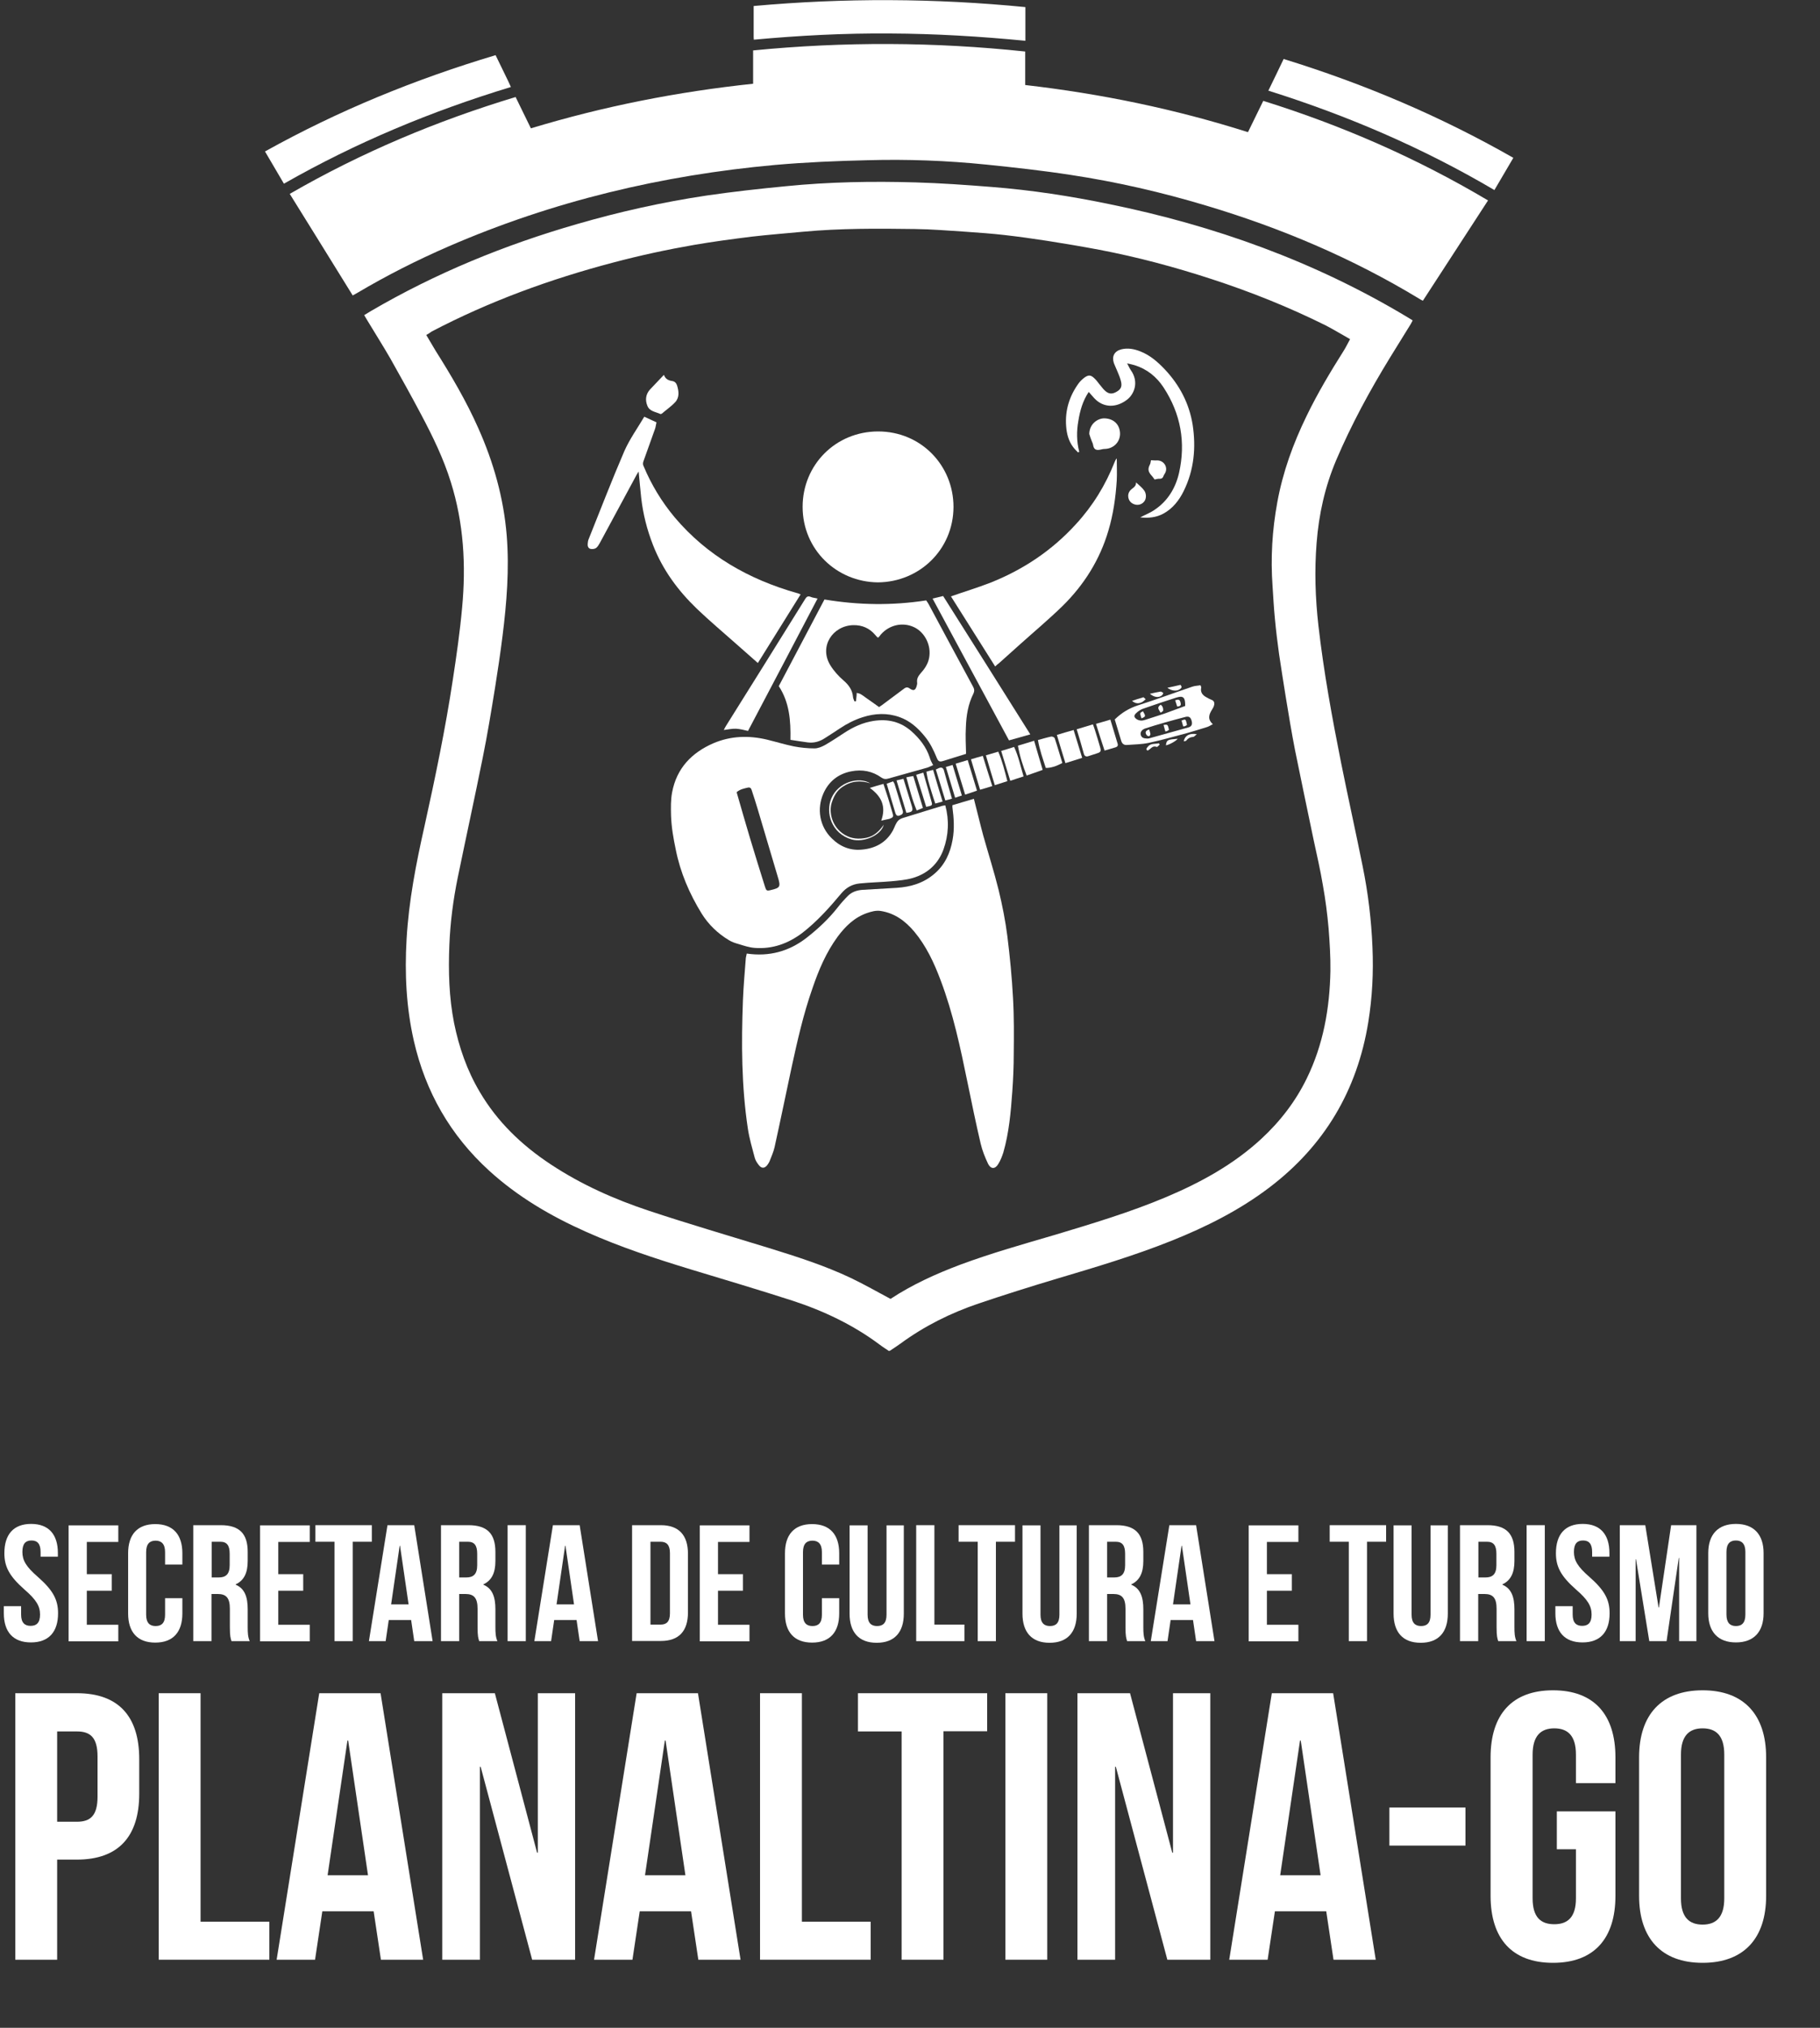 <?xml version="1.0" encoding="utf-8"?>
<!-- Generator: Adobe Illustrator 26.5.0, SVG Export Plug-In . SVG Version: 6.00 Build 0)  -->
<svg version="1.1" id="Layer_1" xmlns="http://www.w3.org/2000/svg" xmlns:xlink="http://www.w3.org/1999/xlink" x="0px" y="0px"
	 viewBox="0 0 1000 1113.9" style="enable-background:new 0 0 1000 1113.9;" xml:space="preserve">
<rect x="0" y="0" width="1000" height="1113.9" fill="#333333" stroke="none"/>
<style type="text/css">
	.st0{fill:#274380;}
	.st1{fill:#FFFFFF;}
</style>
<g>
	<g>
		<g>
			<path class="st1" d="M17.1,837.1c9.7,0,14.7,5.8,14.7,16v2h-9.5v-2.6c0-4.5-1.8-6.3-5-6.3c-3.2,0-5,1.7-5,6.3
				c0,4.6,2,8.1,8.6,13.8c8.4,7.4,11,12.6,11,19.9c0,10.2-5.1,16-14.9,16c-9.8,0-14.9-5.8-14.9-16v-3.9h9.5v4.6c0,4.5,2,6.2,5.2,6.2
				s5.2-1.6,5.2-6.2c0-4.6-2-8.1-8.6-13.8c-8.4-7.4-11-12.6-11-19.9C2.4,842.9,7.4,837.1,17.1,837.1z"/>
			<path class="st1" d="M47.7,864.7h13.7v9.1H47.7v18.7H65v9.1H37.7v-63.7H65v9.1H47.7V864.7z"/>
			<path class="st1" d="M100.2,877.8v8.5c0,10.2-5.1,16-14.9,16c-9.8,0-14.9-5.8-14.9-16v-33.1c0-10.2,5.1-16,14.9-16
				c9.8,0,14.9,5.8,14.9,16v6.2h-9.5v-6.8c0-4.5-2-6.3-5.2-6.3s-5.2,1.7-5.2,6.3v34.4c0,4.5,2,6.2,5.2,6.2s5.2-1.6,5.2-6.2v-9.1
				H100.2z"/>
			<path class="st1" d="M127.2,901.5c-0.5-1.6-0.9-2.6-0.9-7.8v-10c0-5.9-2-8.1-6.6-8.1h-3.5v25.9h-10v-63.7h15.1
				c10.4,0,14.8,4.8,14.8,14.7v5c0,6.6-2.1,10.7-6.6,12.8v0.2c5,2.1,6.6,6.8,6.6,13.5v9.8c0,3.1,0.1,5.4,1.1,7.7H127.2z
				 M116.3,846.9v19.6h3.9c3.7,0,6-1.6,6-6.7v-6.3c0-4.5-1.5-6.6-5.1-6.6H116.3z"/>
			<path class="st1" d="M152.9,864.7h13.7v9.1h-13.7v18.7h17.3v9.1h-27.3v-63.7h27.3v9.1h-17.3V864.7z"/>
			<path class="st1" d="M173.4,837.8h30.9v9.1h-10.5v54.6h-10v-54.6h-10.5V837.8z"/>
			<path class="st1" d="M237.7,901.5h-10.1l-1.7-11.6h-12.3l-1.7,11.6h-9.2l10.2-63.7h14.7L237.7,901.5z M214.9,881.3h9.6l-4.7-32.2
				h-0.2L214.9,881.3z"/>
			<path class="st1" d="M263.3,901.5c-0.5-1.6-0.9-2.6-0.9-7.8v-10c0-5.9-2-8.1-6.6-8.1h-3.5v25.9h-10v-63.7h15.1
				c10.4,0,14.8,4.8,14.8,14.7v5c0,6.6-2.1,10.7-6.6,12.8v0.2c5,2.1,6.6,6.8,6.6,13.5v9.8c0,3.1,0.1,5.4,1.1,7.7H263.3z
				 M252.3,846.9v19.6h3.9c3.7,0,6-1.6,6-6.7v-6.3c0-4.5-1.5-6.6-5.1-6.6H252.3z"/>
			<path class="st1" d="M278.9,837.8h10v63.7h-10V837.8z"/>
			<path class="st1" d="M328.6,901.5h-10.1l-1.7-11.6h-12.3l-1.7,11.6h-9.2l10.2-63.7h14.7L328.6,901.5z M305.8,881.3h9.6l-4.7-32.2
				h-0.2L305.8,881.3z"/>
			<path class="st1" d="M347.3,837.8h15.8c10,0,14.9,5.6,14.9,15.7v32.2c0,10.2-4.9,15.7-14.9,15.7h-15.8V837.8z M357.4,846.9v45.5
				h5.6c3.2,0,5.1-1.6,5.1-6.2v-33.1c0-4.5-1.9-6.2-5.1-6.2H357.4z"/>
			<path class="st1" d="M394.5,864.7h13.7v9.1h-13.7v18.7h17.3v9.1h-27.3v-63.7h27.3v9.1h-17.3V864.7z"/>
			<path class="st1" d="M461.1,877.8v8.5c0,10.2-5.1,16-14.9,16c-9.8,0-14.9-5.8-14.9-16v-33.1c0-10.2,5.1-16,14.9-16
				c9.8,0,14.9,5.8,14.9,16v6.2h-9.5v-6.8c0-4.5-2-6.3-5.2-6.3s-5.2,1.7-5.2,6.3v34.4c0,4.5,2,6.2,5.2,6.2s5.2-1.6,5.2-6.2v-9.1
				H461.1z"/>
			<path class="st1" d="M476.7,837.8V887c0,4.5,2,6.2,5.2,6.2s5.2-1.6,5.2-6.2v-49.1h9.5v48.5c0,10.2-5.1,16-14.9,16
				c-9.8,0-14.9-5.8-14.9-16v-48.5H476.7z"/>
			<path class="st1" d="M503.4,837.8h10v54.6h16.5v9.1h-26.5V837.8z"/>
			<path class="st1" d="M526.8,837.8h30.9v9.1h-10.5v54.6h-10v-54.6h-10.5V837.8z"/>
			<path class="st1" d="M571.7,837.8V887c0,4.5,2,6.2,5.2,6.2s5.2-1.6,5.2-6.2v-49.1h9.5v48.5c0,10.2-5.1,16-14.9,16
				c-9.8,0-14.9-5.8-14.9-16v-48.5H571.7z"/>
			<path class="st1" d="M619.3,901.5c-0.5-1.6-0.9-2.6-0.9-7.8v-10c0-5.9-2-8.1-6.6-8.1h-3.5v25.9h-10v-63.7h15.1
				c10.4,0,14.8,4.8,14.8,14.7v5c0,6.6-2.1,10.7-6.6,12.8v0.2c5,2.1,6.6,6.8,6.6,13.5v9.8c0,3.1,0.1,5.4,1.1,7.7H619.3z
				 M608.3,846.9v19.6h3.9c3.7,0,6-1.6,6-6.7v-6.3c0-4.5-1.5-6.6-5.1-6.6H608.3z"/>
			<path class="st1" d="M667.3,901.5h-10.1l-1.7-11.6h-12.3l-1.7,11.6h-9.2l10.2-63.7h14.7L667.3,901.5z M644.5,881.3h9.6l-4.7-32.2
				h-0.2L644.5,881.3z"/>
			<path class="st1" d="M696.1,864.7h13.7v9.1h-13.7v18.7h17.3v9.1h-27.3v-63.7h27.3v9.1h-17.3V864.7z"/>
			<path class="st1" d="M730.7,837.8h30.9v9.1h-10.5v54.6h-10v-54.6h-10.5V837.8z"/>
			<path class="st1" d="M775.6,837.8V887c0,4.5,2,6.2,5.2,6.2s5.2-1.6,5.2-6.2v-49.1h9.5v48.5c0,10.2-5.1,16-14.9,16
				c-9.8,0-14.9-5.8-14.9-16v-48.5H775.6z"/>
			<path class="st1" d="M823.2,901.5c-0.5-1.6-0.9-2.6-0.9-7.8v-10c0-5.9-2-8.1-6.6-8.1h-3.5v25.9h-10v-63.7h15.1
				c10.4,0,14.8,4.8,14.8,14.7v5c0,6.6-2.1,10.7-6.6,12.8v0.2c5,2.1,6.6,6.8,6.6,13.5v9.8c0,3.1,0.1,5.4,1.1,7.7H823.2z
				 M812.3,846.9v19.6h3.9c3.7,0,6-1.6,6-6.7v-6.3c0-4.5-1.5-6.6-5.1-6.6H812.3z"/>
			<path class="st1" d="M838.8,837.8h10v63.7h-10V837.8z"/>
			<path class="st1" d="M869.6,837.1c9.7,0,14.7,5.8,14.7,16v2h-9.5v-2.6c0-4.5-1.8-6.3-5-6.3s-5,1.7-5,6.3c0,4.6,2,8.1,8.6,13.8
				c8.4,7.4,11,12.6,11,19.9c0,10.2-5.1,16-14.9,16c-9.8,0-14.9-5.8-14.9-16v-3.9h9.5v4.6c0,4.5,2,6.2,5.2,6.2
				c3.2,0,5.2-1.6,5.2-6.2c0-4.6-2-8.1-8.6-13.8c-8.4-7.4-11-12.6-11-19.9C854.9,842.9,859.9,837.1,869.6,837.1z"/>
			<path class="st1" d="M911.3,883h0.2l6.7-45.2h13.9v63.7h-9.5v-45.7h-0.2l-6.7,45.7h-9.5l-7.3-45h-0.2v45h-8.7v-63.7H904
				L911.3,883z"/>
			<path class="st1" d="M938.6,853.1c0-10.2,5.4-16,15.2-16s15.2,5.8,15.2,16v33.1c0,10.2-5.4,16-15.2,16s-15.2-5.8-15.2-16V853.1z
				 M948.6,886.9c0,4.5,2,6.3,5.2,6.3c3.2,0,5.2-1.7,5.2-6.3v-34.4c0-4.5-2-6.3-5.2-6.3c-3.2,0-5.2,1.7-5.2,6.3V886.9z"/>
		</g>
		<g>
			<path class="st1" d="M76.5,966.3v19c0,23.4-11.3,36.2-34.3,36.2H31.4v55h-23V930.1h33.9C65.2,930.1,76.5,942.9,76.5,966.3z
				 M31.4,951.1v49.6h10.9c7.3,0,11.3-3.3,11.3-13.8v-22c0-10.5-4-13.8-11.3-13.8H31.4z"/>
			<path class="st1" d="M87.2,930.1h23v125.5H148v20.9H87.2V930.1z"/>
			<path class="st1" d="M232.5,1076.5h-23.2l-4-26.6h-28.2l-4,26.6H152l23.4-146.4h33.7L232.5,1076.5z M180,1030.1h22.2l-10.9-74
				h-0.4L180,1030.1z"/>
			<path class="st1" d="M264.1,970.5h-0.4v106H243V930.1h28.9l23.2,87.6h0.4v-87.6h20.5v146.4h-23.6L264.1,970.5z"/>
			<path class="st1" d="M406.9,1076.5h-23.2l-4-26.6h-28.2l-4,26.6h-21.1l23.4-146.4h33.7L406.9,1076.5z M354.4,1030.1h22.2
				l-10.9-74h-0.4L354.4,1030.1z"/>
			<path class="st1" d="M417.6,930.1h23v125.5h37.8v20.9h-60.8V930.1z"/>
			<path class="st1" d="M471.3,930.1h71.1v20.9h-24v125.5h-23V951.1h-24V930.1z"/>
			<path class="st1" d="M552.4,930.1h23v146.4h-23V930.1z"/>
			<path class="st1" d="M613.1,970.5h-0.4v106h-20.7V930.1h28.9l23.2,87.6h0.4v-87.6h20.5v146.4h-23.6L613.1,970.5z"/>
			<path class="st1" d="M755.9,1076.5h-23.2l-4-26.6h-28.2l-4,26.6h-21.1l23.4-146.4h33.7L755.9,1076.5z M703.4,1030.1h22.2
				l-10.9-74h-0.4L703.4,1030.1z"/>
			<path class="st1" d="M763.4,992.9h41.8v20.9h-41.8V992.9z"/>
			<path class="st1" d="M855.4,995h32.2v46.4c0,23.4-11.7,36.8-34.3,36.8c-22.6,0-34.3-13.4-34.3-36.8v-76.1
				c0-23.4,11.7-36.8,34.3-36.8c22.6,0,34.3,13.4,34.3,36.8v14.2h-21.7v-15.7c0-10.5-4.6-14.4-11.9-14.4c-7.3,0-11.9,4-11.9,14.4v79
				c0,10.5,4.6,14.2,11.9,14.2c7.3,0,11.9-3.8,11.9-14.2v-27h-10.5V995z"/>
			<path class="st1" d="M900.6,965.3c0-23.4,12.3-36.8,34.9-36.8c22.6,0,34.9,13.4,34.9,36.8v76.1c0,23.4-12.3,36.8-34.9,36.8
				c-22.6,0-34.9-13.4-34.9-36.8V965.3z M923.6,1042.8c0,10.5,4.6,14.4,11.9,14.4c7.3,0,11.9-4,11.9-14.4v-79
				c0-10.5-4.6-14.4-11.9-14.4c-7.3,0-11.9,4-11.9,14.4V1042.8z"/>
		</g>
	</g>
	<g>
		<g>
			<path class="st1" d="M776.2,176c-0.4,0.8-0.7,1.3-1,1.9c-3.8,6.2-7.7,12.4-11.5,18.6c-11.1,18.1-21.2,36.7-29.5,56.2
				c-6.2,14.6-9.6,29.9-10.8,45.7c-1.2,15.1-0.7,30.2,1,45.2c2.9,25.4,7.5,50.5,12.5,75.6c3.8,18.9,8,37.7,11.8,56.6
				c3,14.7,4.8,29.6,5.4,44.6c0.6,13.8-0.1,27.5-2.3,41.1c-6.1,37.6-24.2,68-54.6,91c-16.4,12.4-34.6,21.5-53.6,29.1
				c-20.5,8.2-41.7,14.5-62.9,20.8c-14.4,4.3-28.7,8.8-42.9,13.6c-15.4,5.2-29.9,12.4-43.1,22.1c-1.8,1.3-3.8,2.6-5.6,3.8
				c-0.1,0.1-0.3,0.1-0.7,0.2c-1.6-1.1-3.4-2.2-5.1-3.5c-14.6-10.9-30.9-18.6-48.1-24.2c-18.3-5.9-36.8-11.4-55.3-17
				c-19.7-6-39.2-12.4-58-20.8c-19.3-8.6-37.4-19.2-53.1-33.5c-21.3-19.4-35-43.3-41.4-71.3c-4.2-18.4-5.1-37.1-4-55.9
				c1.2-21,5.2-41.5,9.8-61.9c5.9-26.7,11.5-53.5,15.6-80.6c2-13.1,3.9-26.3,5.1-39.5c2.2-23.4,0.9-46.5-6.2-69.1
				c-4-12.9-9.9-25-16.2-36.9c-5.5-10.4-11.3-20.8-17.1-31.1c-4.1-7.1-8.5-14-12.7-21c-0.5-0.8-1-1.7-1.6-2.7
				c1.4-0.8,2.6-1.6,3.8-2.3c35.6-20.8,73.5-36.3,113.1-47.7c23.4-6.8,47.2-12.1,71.3-15.7c14.4-2.1,28.9-3.7,43.4-5.1
				c23.8-2.4,47.6-2.8,71.5-2.1c13.9,0.4,27.8,1.4,41.7,2.5c21.7,1.7,43.2,5,64.5,9.4c57.9,11.8,112.9,31.5,163.7,62
				C774.2,174.8,775,175.3,776.2,176z M234.2,184c1.8,3,3.4,5.8,5.1,8.6c8.7,13.8,16.9,27.7,23.5,42.6c8.4,18.8,13.9,38.3,15.6,58.8
				c1.5,18.6,0,37.1-2.3,55.5c-1.2,9.5-2.6,18.9-4.1,28.3c-2.1,12.9-4.2,25.8-6.8,38.6c-4.4,21.9-9.2,43.8-13.7,65.7
				c-2.5,12.2-4.1,24.6-4.6,37c-0.6,14.4-0.2,28.7,2.6,42.9c2.7,13.3,7.1,26,14.1,37.8c9.7,16.5,23.1,29.3,39,39.8
				c16.8,11.1,35,19.2,54,25.5c21.7,7.2,43.6,13.6,65.4,20.3c15.5,4.8,31,9.7,45.7,16.7c7.3,3.5,14.3,7.5,21.6,11.4
				c11.8-7.8,25-13.8,38.6-18.9c17-6.3,34.4-11.2,51.8-16.3c20.6-6.2,41.3-12.4,61.2-20.8c18.9-8,36.8-17.8,52-31.8
				c10.4-9.6,18.9-20.6,25.1-33.3c9.1-18.6,12.6-38.5,13-59c0.1-7.8-0.4-15.6-1-23.4c-0.7-7.9-1.7-15.7-3.1-23.5
				c-1.4-8.4-3.3-16.7-5.1-25c-3.4-16.4-6.9-32.8-10.2-49.2c-1.9-9.7-3.5-19.4-5.1-29.2c-1.3-7.9-2.5-15.8-3.7-23.7
				c-0.9-6.5-1.7-13-2.3-19.5c-0.6-6-0.9-12-1.3-18c-1.1-15.4-0.2-30.7,2.6-45.9c3-16.6,8.7-32.3,16.1-47.5
				c6-12.4,13.1-24.3,20.5-36c1.2-1.9,2.1-3.9,3.4-6.2c-4.6-2.6-8.9-5.2-13.3-7.5c-20.3-10.1-41.3-18.5-62.8-25.5
				c-20.2-6.6-40.7-12.1-61.7-16.1c-9.5-1.8-19.1-3.4-28.6-4.9c-7.8-1.2-15.6-2.3-23.5-3.2c-7-0.8-14.1-1.3-21.2-1.8
				c-9.4-0.6-18.7-1.4-28.1-1.5c-20.5-0.3-41-0.4-61.4,1.5c-9.4,0.9-18.8,1.6-28.2,2.7c-10.5,1.3-21,2.7-31.5,4.5
				c-15,2.6-29.8,5.8-44.5,9.7c-34.6,9.1-68.1,21.3-99.8,37.9C236.1,182.9,235.2,183.5,234.2,184z"/>
		</g>
		<g>
			<path class="st1" d="M193.8,162.3c-11.6-18.7-23-37.2-34.6-55.8c39.3-22.7,80.7-40.1,124.1-53.2c2.8,5.7,5.5,11.3,8.4,17.2
				c39.9-12.1,80.5-20.1,122.1-24.5c0-6,0-12,0-18.3c49.9-4.9,99.6-4.7,149.5,0.6c0,6.1,0,12.1,0,18.4
				c41.7,4.8,82.4,13.2,122.4,25.9c1.5-3,2.8-5.8,4.2-8.6c1.4-2.8,2.7-5.5,4.2-8.6c43.2,13.5,84.3,31.4,123.5,54.7
				c-12,18.4-23.8,36.7-35.8,55.1c-0.8-0.4-1.4-0.7-2-1.1c-36.8-22.3-76-38.9-117.2-51.2c-24.3-7.3-49.1-13-74.2-16.8
				c-15.5-2.4-31-4.1-46.6-5.7c-21.6-2.2-43.3-3-64.9-2.4c-17,0.4-34,1.1-51,2.6C364,96.2,304,110.4,246.6,135.3
				c-17.3,7.5-34.1,16-50.3,25.6C195.6,161.3,194.9,161.7,193.8,162.3z"/>
		</g>
		<g>
			<path class="st1" d="M414.2,21.8c-0.1-0.9-0.1-1.5-0.1-2c0-5.4,0-10.7,0-16.5c49.8-4.5,99.5-4.3,149.3,0.6c0,6.2,0,12.1,0,18.5
				c-24.8-2.4-49.6-3.9-74.4-4C464,18.2,439.2,19.5,414.2,21.8z"/>
		</g>
		<g>
			<path class="st1" d="M831.5,86.7c-3.5,6-6.9,11.7-10.4,17.7c-39.2-23.1-80.6-40.9-124.2-54.6c2.9-5.9,5.6-11.6,8.4-17.4
				C749.4,46,791.4,63.8,831.5,86.7z"/>
		</g>
		<g>
			<path class="st1" d="M145.6,83.2c40.4-22.5,82.6-39.7,126.7-52.9c2.4,4.9,4.6,9.5,6.9,14.2c0.5,1,0.9,2,1.5,3.3
				c-43.5,13.2-85.1,30.5-124.7,53.1C152.5,94.9,149.1,89.2,145.6,83.2z"/>
		</g>
		<g>
			<path class="st1" d="M512.7,420.3c-1.2,0.5-2.3,1.1-3.3,1.4c-7.1,2-14.3,4-21.4,6c-1.3,0.4-2.4,0.3-3.6-0.5
				c-5-3.6-10.6-4.7-16.7-3.5c-7.2,1.4-12.4,5.6-15.3,12.2c-3.7,8.4-2.1,18.1,4.6,24.6c4.6,4.6,10.2,6.8,16.5,6.2
				c7.3-0.6,13.4-3.8,17.1-10.5c1-1.9,1.6-4.2,3.1-5.6c1.4-1.3,3.8-1.6,5.7-2.3c6-1.9,12.1-3.7,18.2-5.6c0.6-0.2,1.2-0.2,1.8-0.3
				c2.2,8.2,1.8,16.4-1,24.2c-2.9,8-8.8,13.3-16.9,15.7c-3.8,1.1-7.8,1.4-11.8,1.8c-5.8,0.5-11.6,0.6-17.4,1.2
				c-4,0.4-7.3,2.2-10,5.4c-6.5,7.8-13.3,15.4-21.4,21.7c-7.8,5.9-16.4,9-26.1,8.3c-3-0.2-6-1.2-8.9-2.1c-1.8-0.5-3.7-1.1-5.3-2.1
				c-6.2-3.7-11.3-8.6-15.1-14.7c-6.7-10.9-11.7-22.5-14.2-35.1c-1.3-6.2-2.4-12.4-2.6-18.8c-0.1-4.3-0.2-8.5,0.6-12.7
				c2.5-13.2,10.7-21.7,22.6-26.9c9.6-4.1,19.5-4.4,29.6-2c4.9,1.2,9.8,2.7,14.7,3.7c3.7,0.7,7.6,1.1,11.3,1.1c2,0,4.1-0.9,5.9-1.9
				c3.6-2.1,7.1-4.4,10.6-6.7c4.9-3.2,10.1-5.6,16-6.5c7.8-1.2,14.8,0.4,20.8,5.7c4.5,4,8.1,8.6,10,14.3
				C511.2,417.5,511.9,418.8,512.7,420.3z M404.8,435.1c0.1,0.5,0.1,0.9,0.3,1.3c2.3,7.9,4.5,15.8,6.9,23.7c2.7,9,5.5,18,8.3,26.9
				c0.7,2.3,1,2.5,3.3,1.9c5.1-1.2,5.4-1.8,3.8-7.1c-3.7-12.5-7.4-24.9-11.1-37.4c-1-3.4-2.1-6.7-3.2-10.1c-0.3-1-0.7-1.9-2-1.7
				C408.9,433.1,406.7,433.5,404.8,435.1z"/>
		</g>
		<g>
			<path class="st1" d="M410.3,523.8c12.4,1.8,23.2-1.2,32.8-8.6c6.4-5,12.3-10.5,17.3-16.9c1.7-2.2,3.6-4.3,5.6-6.3
				c2.1-2.1,5-3,7.9-3.2c6.3-0.4,12.5-0.7,18.8-1.1c7.7-0.5,14.8-2.6,20.8-7.8c5.7-4.9,8.6-11.3,9.9-18.6c1.1-6,0.7-11.9-0.1-17.9
				c0-0.3,0-0.5,0-1.1c3.9-1.2,7.8-2.3,11.8-3.5c1.8,6.8,3.3,13.4,5.1,20c2.8,10,6,20,8.5,30.1c2,8.3,3.7,16.8,4.8,25.4
				c1.4,11.3,2.5,22.6,3.1,33.9c0.6,10.3,0.5,20.6,0.4,30.8c0,6.9-0.3,13.8-0.8,20.7c-0.8,11.2-1.8,22.5-4.9,33.3
				c-0.7,2.2-1.6,4.5-2.8,6.4c-1.7,2.9-4.1,2.9-5.6-0.1c-1.7-3.6-3.2-7.3-4.1-11.2c-2.6-11.1-4.9-22.3-7.2-33.5
				c-3.9-19-7.9-38-14.8-56.2c-3.6-9.6-7.9-18.8-14.5-26.7c-4.9-5.8-10.7-10.1-18.4-11.3c-2.6-0.4-5,0.3-7.4,1.1
				c-7,2.4-12,7.3-16.3,13.1c-6.3,8.6-10.4,18.3-13.8,28.3c-5,14.2-8.3,28.9-11.5,43.6c-3.1,14.5-6.1,29.1-9.3,43.6
				c-0.6,2.7-1.8,5.3-2.8,7.9c-0.3,0.7-0.8,1.4-1.3,2.1c-1.4,1.7-3,1.8-4.4,0.1c-1-1.2-2-2.7-2.4-4.2c-1.4-5.3-3-10.7-3.8-16.1
				c-3.5-23.3-3.6-46.8-2.7-70.3c0.3-7.8,1-15.6,1.6-23.4C409.9,525.6,410.1,524.8,410.3,523.8z"/>
		</g>
		<g>
			<path class="st1" d="M482.4,319.9c-22.7-0.2-41.4-18-41.4-41.5c0-23,18.1-41.4,41.5-41.4c23.5,0,41.4,18.6,41.4,41.5
				C523.8,301.9,505.2,319.7,482.4,319.9z"/>
		</g>
		<g>
			<path class="st1" d="M530.8,414.1c-4.1,1.3-8.2,2.5-12.2,3.8c-2.2,0.7-3,0.6-3.9-1.6c-1.7-4.2-3.7-8.3-6.6-11.8
				c-3.8-4.7-8.2-8.6-13.9-10.6c-6.7-2.4-13.5-2.1-20.3,0.1c-4.4,1.4-8.5,3.5-12.4,6.1c-2.6,1.8-5.3,3.4-8,5.2c-3,2-6.2,3-9.8,2.5
				c-3-0.4-6.1-0.9-9.4-1.4c0.2-10.5-0.5-20.5-6.4-29.5c8.3-15.8,16.7-31.6,25.1-47.6c18.6,3.1,37.2,3.4,55.9,0.5
				c0.4,0.6,0.9,1.3,1.3,2c8.1,15.1,16.2,30.2,24.4,45.3c0.8,1.4,0.9,2.5,0.2,4c-2.9,5.8-3.9,12.1-4.1,18.4
				C530.4,404.4,530.7,409.2,530.8,414.1z M482.6,350.2c-0.3,0-0.4,0-0.5-0.1c-0.4-0.4-0.8-0.8-1.1-1.2c-3.2-3.8-7.2-5.6-12.2-5.5
				c-11.3,0.3-18.9,11.7-12.6,22c1.9,3.1,4.5,6,7.3,8.4c2.9,2.5,4.9,5.3,5.2,9.2c0.1,0.8,0.5,1.5,0.8,2.3c0.3,0,0.6,0,0.8-0.1
				c0.1-0.9,0.2-1.7,0.3-2.6c0.1-0.7,0.1-1.3,0.1-2c0.7,0.2,1.5,0.3,2.2,0.7c1,0.6,2,1.3,2.9,2c2.4,1.7,4.9,3.4,7.2,5.1
				c0.6-0.4,1.1-0.7,1.5-1c3.9-2.9,7.9-5.9,11.8-8.8c1-0.8,2-1.5,3.4-0.5c2.2,1.6,3.3,1.2,4-1.4c0.2-0.6,0.3-1.3,0.2-1.9
				c-0.2-2,0.6-3.4,1.9-4.9c2.2-2.4,4.1-5.2,4.7-8.5c1.3-6.7-2.2-13.9-8.1-16.8c-6.2-3-13.6-1.5-18.4,3.9
				C483.6,349.1,483.1,349.7,482.6,350.2z"/>
		</g>
		<g>
			<path class="st1" d="M350.9,259c-0.4,0.6-0.7,1.1-1,1.6c-6.8,12.6-13.6,25.2-20.4,37.8c-0.6,1-1.2,2.1-2.1,2.7
				c-0.8,0.5-2.1,0.6-3,0.4c-1.1-0.3-1.6-1.4-1.5-2.6c0.1-0.8,0.1-1.6,0.4-2.4c6.5-16.2,12.8-32.6,19.7-48.6c2.9-6.6,7.2-12.6,11-19
				c2.4,1.1,4.4,2,6.7,3.1c-0.3,1.2-0.4,2.5-0.8,3.6c-2.1,6-4.3,11.9-6.4,17.9c-0.3,0.8-0.3,1.8,0.1,2.5c4.3,10.3,10,19.7,17.2,28.3
				c17.8,21,40.6,33.9,66.8,41.4c0.4,0.1,0.9,0.2,1.3,0.4c0.3,0.1,0.5,0.2,1,0.4c-7.8,12.6-15.7,25.1-23.5,37.7
				c-4.1-3.6-8-7.1-11.9-10.5c-7.2-6.4-14.6-12.6-21.6-19.3c-10.4-10-18.8-21.4-24.1-35c-3.3-8.4-5.5-17.1-6.5-26
				C351.8,268.8,351.4,264.1,350.9,259z"/>
		</g>
		<g>
			<path class="st1" d="M546.8,366.1c-8.3-13.1-16.3-25.9-24.3-38.5c7.4-2.6,14.7-4.8,21.9-7.6c18-7.2,33.7-17.7,46.8-32.1
				c9.2-10,16.2-21.4,21.2-34c0.3-0.7,0.6-1.5,1.2-2.1c0,4,0.2,8.1,0,12.1c-0.6,9.3-1.9,18.6-4.6,27.6c-4.7,16-13.4,29.8-25.2,41.4
				c-7.5,7.3-15.5,14-23.3,21c-3.9,3.5-7.7,6.9-11.6,10.4C548.2,364.8,547.6,365.3,546.8,366.1z"/>
		</g>
		<g>
			<path class="st1" d="M626.5,284.2c2.6-1.4,5.6-2.5,8.1-4.3c7.1-4.8,11.3-11.9,13.2-20c3.8-16.8,1-32.6-8.5-47.1
				c-3.8-5.8-9.1-10.1-15.9-12.2c-1.1-0.3-2.2-0.6-4.1-1c0.9,1.6,1.3,2.7,2,3.7c4.6,6.4,2,13.2-2.1,16.3c-5.9,4.5-12.9,4.5-17.9-0.8
				c-1-1.1-1.9-2.2-3.1-3.5c-3.3,4.9-4.8,10.3-5.7,15.9c-1,5.6-1,11.3,0.5,17c-0.2,0.1-0.5,0.2-0.7,0.3c-1-1-2-2-2.8-3.1
				c-2.4-3.3-3.4-7.1-3.7-11.2c-0.7-8.8,1.8-16.7,6.9-23.7c0.9-1.2,2.1-2.3,3.3-3.2c2.2-1.5,3.4-1.3,5.3,0.5c1.1,1,1.9,2.2,2.8,3.3
				c0.9,1,1.7,2.2,2.6,3.1c2.3,2.3,4.2,2.5,6.8,1c2.5-1.4,3.2-3.1,2.3-6.2c-0.5-1.9-1.3-3.7-2.1-5.6c-0.5-1.3-1.2-2.6-1.7-4
				c-1.2-3.7,0.3-6.5,4.1-7.5c3.6-0.9,7.1-0.2,10.4,1.1c5.4,2.1,9.6,5.8,13.5,9.9c8.1,8.6,13.4,18.7,15.3,30.4
				c1.9,12.6,0.8,24.8-4.9,36.4c-2.5,5.1-6,9.6-11.1,12.4C635.3,284.3,630.9,284.7,626.5,284.2z"/>
		</g>
		<g>
			<path class="st1" d="M512.4,328.8c2-0.5,3.8-0.9,5.8-1.4c16,25.3,31.9,50.5,47.9,76c-4,1.1-7.8,2.2-11.7,3.3
				C540.4,380.8,526.5,354.9,512.4,328.8z"/>
		</g>
		<g>
			<path class="st1" d="M612.5,395.2c3.8-3.7,7.8-6.1,12.6-7.7c10.1-3.2,20-6.9,30-10.3c1.4-0.5,3-0.5,4.5-0.8
				c0.2,0.6,0.5,1,0.4,1.3c-0.6,2.8,1,4.4,3.2,5.5c0.7,0.4,1.4,0.8,2.2,1.1c1.8,0.6,2.3,1.9,1.3,4.2c-0.2,0.4-0.5,0.8-0.7,1.2
				c-1.6,2.6-2.8,5.2,0.4,8.1c-1.4,0.7-2.4,1.4-3.6,1.7c-3.5,1.1-7.1,2.2-10.6,3.2c-7.1,1.9-14.1,3.9-21.2,5.4
				c-3.8,0.8-7.8,0.8-11.6,1.1c-1.8,0.2-2.9-0.6-3.4-2.4C614.9,403,613.6,399,612.5,395.2z M651.2,387.8c0.1-4.8-1.1-5.8-4.9-4.6
				c-6.2,2-12.3,4-18.5,6.2c-1.3,0.5-2.6,1.4-3.6,2.4c-1.4,1.3-1.1,2.3,0.4,3.3c1.5,0.9,3,0.9,4.7,0.3c3.5-1.2,7-2.2,10.5-3.4
				C643.7,390.6,647.4,389.2,651.2,387.8z M630.3,405.7c0.5,0,0.9,0,1.4-0.2c7.1-2,14.1-3.9,21.2-5.9c1.9-0.5,2.4-1.8,1.8-3.8
				c-0.6-2-1.6-2.5-3.7-1.9c-3.7,1-7.3,1.9-11,3c-3.6,1-7.3,2.1-10.9,3.3c-1.9,0.7-2.7,2.2-2.3,3.5
				C627.3,405.5,628.8,405.6,630.3,405.7z"/>
		</g>
		<g>
			<path class="st1" d="M411,401.5c-2.3-0.5-4.4-1.1-6.6-1.2c-2.1-0.1-4.3,0.4-6.7,0.7c0.4-0.8,0.7-1.5,1.1-2.1
				c14.5-23.2,29.1-46.5,43.5-69.7c0.8-1.4,1.6-2,3.2-1.3c1.1,0.5,2.3,0.5,3.7,0.9C436.5,353.1,423.8,377.2,411,401.5z"/>
		</g>
		<g>
			<path class="st1" d="M364.8,205.9c0.7,2.2,2.4,3.1,4.5,3.4c1.5,0.2,2.3,1.2,2.7,2.4c1,3.2,1.4,6.6-1,9.2
				c-2.1,2.3-4.8,4.1-7.2,6.2c-0.2,0.2-0.7,0.4-1,0.3c-2.6-1.2-5.9-1.4-7.1-4.5c-1.3-3.2-0.9-6.3,1.4-8.9
				C359.6,211.3,362.1,208.8,364.8,205.9z"/>
		</g>
		<g>
			<path class="st1" d="M598.5,238.4c0.1-5.8,4.9-8.7,8.4-8.6c5.3,0.2,8.3,3.6,8.5,8.1c0.2,4.7-3.4,8.5-8.2,8.7
				c-0.9,0-1.8,0.2-2.6,0.4c-2.5,0.5-3.6-0.2-4-2.6c-0.1-0.7-0.4-1.3-0.7-2C599.4,241.1,598.9,239.8,598.5,238.4z"/>
		</g>
		<g>
			<path class="st1" d="M572.9,422.9c-3.1,1.1-5.8,2.1-8.8,3.1c-2.1-5.4-3.8-10.6-4.8-16.4c3-0.9,5.8-1.7,8.9-2.7
				C569.8,412.4,571.3,417.6,572.9,422.9z"/>
		</g>
		<g>
			<path class="st1" d="M574.6,421.8c-1.6-5-3.4-9.9-4.3-15.3c2.6-0.7,4.9-1.4,7.3-1.9c0.6-0.1,1.7,0.4,1.9,0.9
				c1.5,4.5,2.8,9.1,4.2,13.6C580.5,420.9,576.9,422,574.6,421.8z"/>
		</g>
		<g>
			<path class="st1" d="M580.7,403.7c3.2-1,6.1-1.8,9.2-2.7c1.6,5.2,3.1,10.1,4.7,15.3c-3.2,1-6,1.9-9.2,2.9
				C583.7,413.9,582.3,409,580.7,403.7z"/>
		</g>
		<g>
			<path class="st1" d="M591.6,400.6c3-0.9,5.8-1.8,8.9-2.7c0.4,1.1,0.8,2.1,1.1,3.1c1,3.2,2,6.4,2.9,9.6c0.6,2.1,0.2,2.6-1.7,3.2
				c-1.5,0.5-3.1,1-4.6,1.5c-1.3,0.5-2.3,0.2-2.7-1.3C594.3,409.6,593,405.2,591.6,400.6z"/>
		</g>
		<g>
			<path class="st1" d="M562.4,426.5c-2.5,0.8-4.7,1.5-7.3,2.4c-1.7-5.5-3.3-10.8-5-16.4c2.4-0.7,4.6-1.4,7.1-2.2
				C559.6,415.4,560.7,420.8,562.4,426.5z"/>
		</g>
		<g>
			<path class="st1" d="M553.5,429.1c-2.3,0.7-4.5,1.4-6.9,2.2c-1.7-5.6-3.3-10.9-4.9-16.4c2.5-0.7,4.5-1.3,6.8-2
				C550.7,418,552,423.4,553.5,429.1z"/>
		</g>
		<g>
			<path class="st1" d="M602.2,397.6c2.9-0.8,5.2-1.5,7.9-2.3c1.4,4.7,2.7,9,4,13.3c0.3,1-0.2,1.6-1.1,1.9c-1.9,0.6-3.8,1.1-6.1,1.8
				C605.3,407.5,603.8,402.8,602.2,397.6z"/>
		</g>
		<g>
			<path class="st1" d="M536.8,434.3c-2.3,0.8-4.3,1.5-6.5,2.2c-1.8-5.7-3.4-11.2-5.2-17c2.2-0.6,4.2-1.3,6.6-2
				C533.4,423.2,535.1,428.6,536.8,434.3z"/>
		</g>
		<g>
			<path class="st1" d="M545.2,431.8c-2.2,0.7-4.3,1.3-6.7,2c-1.7-5.7-3.3-11-5-16.7c2.3-0.7,4.3-1.3,6.5-1.9
				C541.7,420.8,543.4,426.1,545.2,431.8z"/>
		</g>
		<g>
			<path class="st1" d="M484.2,450.8c2.8-7.9,0.1-13.4-6.3-18c2.9-0.9,5-1.5,7.5-2.2c0.9,2.8,1.8,5.4,2.6,7.9
				c0.8,2.7,1.6,5.4,2.4,8.1c0.6,2.1,0.4,2.4-1.7,3.2C487.5,450.1,486.2,450.3,484.2,450.8z"/>
		</g>
		<g>
			<path class="st1" d="M634.4,263.4c-0.6-0.8-1.1-1.6-1.8-2.3c-1.8-2.1-2-3.5-0.8-5.9c0.4-0.7,0.4-1.6,0.6-2.4
				c0.9,0,2.1,0.2,3.3,0.1c3.7-0.1,6.2,3.7,4.5,6.9c-0.3,0.6-0.8,1.2-1,1.9c-0.4,1-1,1.3-2.1,1.3
				C636.3,262.9,635.4,263.2,634.4,263.4z"/>
		</g>
		<g>
			<path class="st1" d="M487.2,430.5c1.4-0.5,2.4-0.9,3.5-1.3c0.3,0.5,0.6,0.9,0.8,1.4c1.5,4.9,3,9.8,4.5,14.7
				c0.4,1.4-0.2,2.1-1.5,2.6c-1.4,0.6-2.1,0-2.5-1.2C490.4,441.4,488.8,436.1,487.2,430.5z"/>
		</g>
		<g>
			<path class="st1" d="M624.2,265c1.8,1.6,3.4,2.9,4.6,4.6c1.2,1.9,1.1,4.6-0.3,6.1c-1.5,1.7-3.9,2.1-6,1c-2.8-1.4-3.5-5.1-1.4-7.4
				C622.3,268,624.3,267.4,624.2,265z"/>
		</g>
		<g>
			<path class="st1" d="M517.9,440.3c-1.6,0.4-2.7,0.8-4,1.1c-0.7-2-1.3-3.9-1.9-5.8c-0.8-2.5-1.5-5-2.2-7.5
				c-0.3-1.3-0.5-2.6-0.8-4.2c1.3-0.4,2.4-0.7,3.7-1C514.4,428.8,516.1,434.4,517.9,440.3z"/>
		</g>
		<g>
			<path class="st1" d="M498,427c1.4-0.3,2.5-0.5,3.8-0.7c1.8,6,3.5,11.6,5.3,17.5c-1.2,0.5-2.1,0.9-3.4,1.4
				C501.2,439.4,499.8,433.5,498,427z"/>
		</g>
		<g>
			<path class="st1" d="M498,446.5c-1.8-5.9-3.5-11.7-5.4-17.8c1.3-0.3,2.5-0.6,3.8-0.9c1.6,5.2,3.1,10.1,4.6,15
				C501.8,445.4,501.3,446.1,498,446.5z"/>
		</g>
		<g>
			<path class="st1" d="M523.1,438.7c-1.3,0.4-2.4,0.7-3.7,1c-1.8-5.8-3.4-11.3-5.2-17c0.6-0.3,1.1-0.5,1.7-0.8
				c1.5-0.6,2.4-0.1,2.8,1.5c1.2,4.4,2.4,8.7,3.7,13C522.6,437.1,522.7,437.7,523.1,438.7z"/>
		</g>
		<g>
			<path class="st1" d="M503.4,425.6c1.3-0.4,2.4-0.7,3.9-1.2c1.6,5.7,3.2,11,4.6,16.3c0.5,1.7,0.1,1.9-3,2.5
				C507.1,437.5,505.3,431.8,503.4,425.6z"/>
		</g>
		<g>
			<path class="st1" d="M528.5,437c-1.3,0.4-2.3,0.7-3.7,1.2c-1.7-5.7-3.4-11.2-5.1-16.9c1.4-0.4,2.4-0.7,3.7-1.1
				C525.1,425.8,526.7,431.2,528.5,437z"/>
		</g>
		<g>
			<path class="st1" d="M478.2,430.3c-5.5-1.8-10.6-1.3-15.4,2c-3.1,2.1-4.7,5.2-5.8,8.6c-1.7,5.3,0.1,13.4,7,17.6
				c3.8,2.3,7.9,2.6,12.1,1.7c4.2-0.9,7.1-3.7,9.5-7.2c-1.5,5.9-11.2,10-17.7,8.1c-11.2-3.3-14.4-14.8-11.1-22.6
				C460.7,429.4,472,426.5,478.2,430.3z"/>
		</g>
		<g>
			<path class="st1" d="M641.4,377.8c2.4-0.5,4.7-1,7.2-1.6c0.6,0.7,1,1.4-0.1,2.2C646.7,379.9,643.8,379.6,641.4,377.8z"/>
		</g>
		<g>
			<path class="st1" d="M631.8,381.1c2.2-0.5,4-0.9,5.9-1.2c0.4-0.1,1,0.5,1.5,0.8c-0.2,0.4-0.4,1-0.8,1.3
				C636.6,383.4,634.2,383.1,631.8,381.1z"/>
		</g>
		<g>
			<path class="st1" d="M628.3,383c0.1,0.1,0.6,0.6,1.2,1.1c-0.6,0.5-1.1,1-1.7,1.4c-1.9,1.1-3.8,1.2-5.8-0.5
				C623.9,384.3,625.7,383.8,628.3,383z"/>
		</g>
		<g>
			<path class="st1" d="M647.1,405.8c-0.8,1.2-4.8,3.4-6.5,3.6C641,406.2,641.8,406.3,647.1,405.8z"/>
		</g>
		<g>
			<path class="st1" d="M637.2,409c-0.5,0.5-1.3,1.4-1.6,1.3c-2.4-1-3.3,1.2-5,2c-1.3-0.6-0.5-1.4-0.1-1.9c1.6-2.3,4.1-1.6,6.2-2.1
				C636.9,408.5,637.1,408.8,637.2,409z"/>
		</g>
		<g>
			<path class="st1" d="M650.4,407.2c0.6-3.1,3.1-4.6,7.2-3.9c-0.9,0.7-1.4,1.4-2,1.5c-1.7,0.1-2.9,0.8-3.9,2.1
				C651.5,407.1,650.9,407.1,650.4,407.2z"/>
		</g>
		<g>
			<path class="st1" d="M646.8,388.1c-0.4-1.2-0.7-2.2-1.1-3.4c1.5-0.5,2.4-0.7,2.9,1C649,387.2,648.9,388,646.8,388.1z"/>
		</g>
		<g>
			<path class="st1" d="M637.7,391.5c-1.7-2.6-1.7-3,0-4.4c1.1,0.7,1.5,1.9,1.4,3.2C639.1,390.7,638.2,391.1,637.7,391.5z"/>
		</g>
		<g>
			<path class="st1" d="M627.2,394.6c-1-3-1-3,0.8-3.9C629.6,393.4,629.6,393.6,627.2,394.6z"/>
		</g>
		<g>
			<path class="st1" d="M650.1,399c-0.3-1.2-0.6-2.2-0.9-3.2c2.3-0.9,2.3-0.9,3,2.4c-0.3,0.2-0.7,0.5-1.1,0.7
				C650.9,399,650.6,399,650.1,399z"/>
		</g>
		<g>
			<path class="st1" d="M639.3,398.2c2.3-0.3,2.3-0.3,3,2.7c-0.3,0.2-0.7,0.5-1.1,0.7c-0.2,0.1-0.5,0.1-0.9,0.2
				C640,400.6,639.7,399.5,639.3,398.2z"/>
		</g>
		<g>
			<path class="st1" d="M631.4,400.7c0.3,0.9,0.6,1.7,0.7,2.5c0,0.4-0.4,1.1-0.7,1.2c-0.3,0.1-1-0.2-1.3-0.5
				C629,402.4,629.3,401.4,631.4,400.7z"/>
		</g>
	</g>
</g>
</svg>
